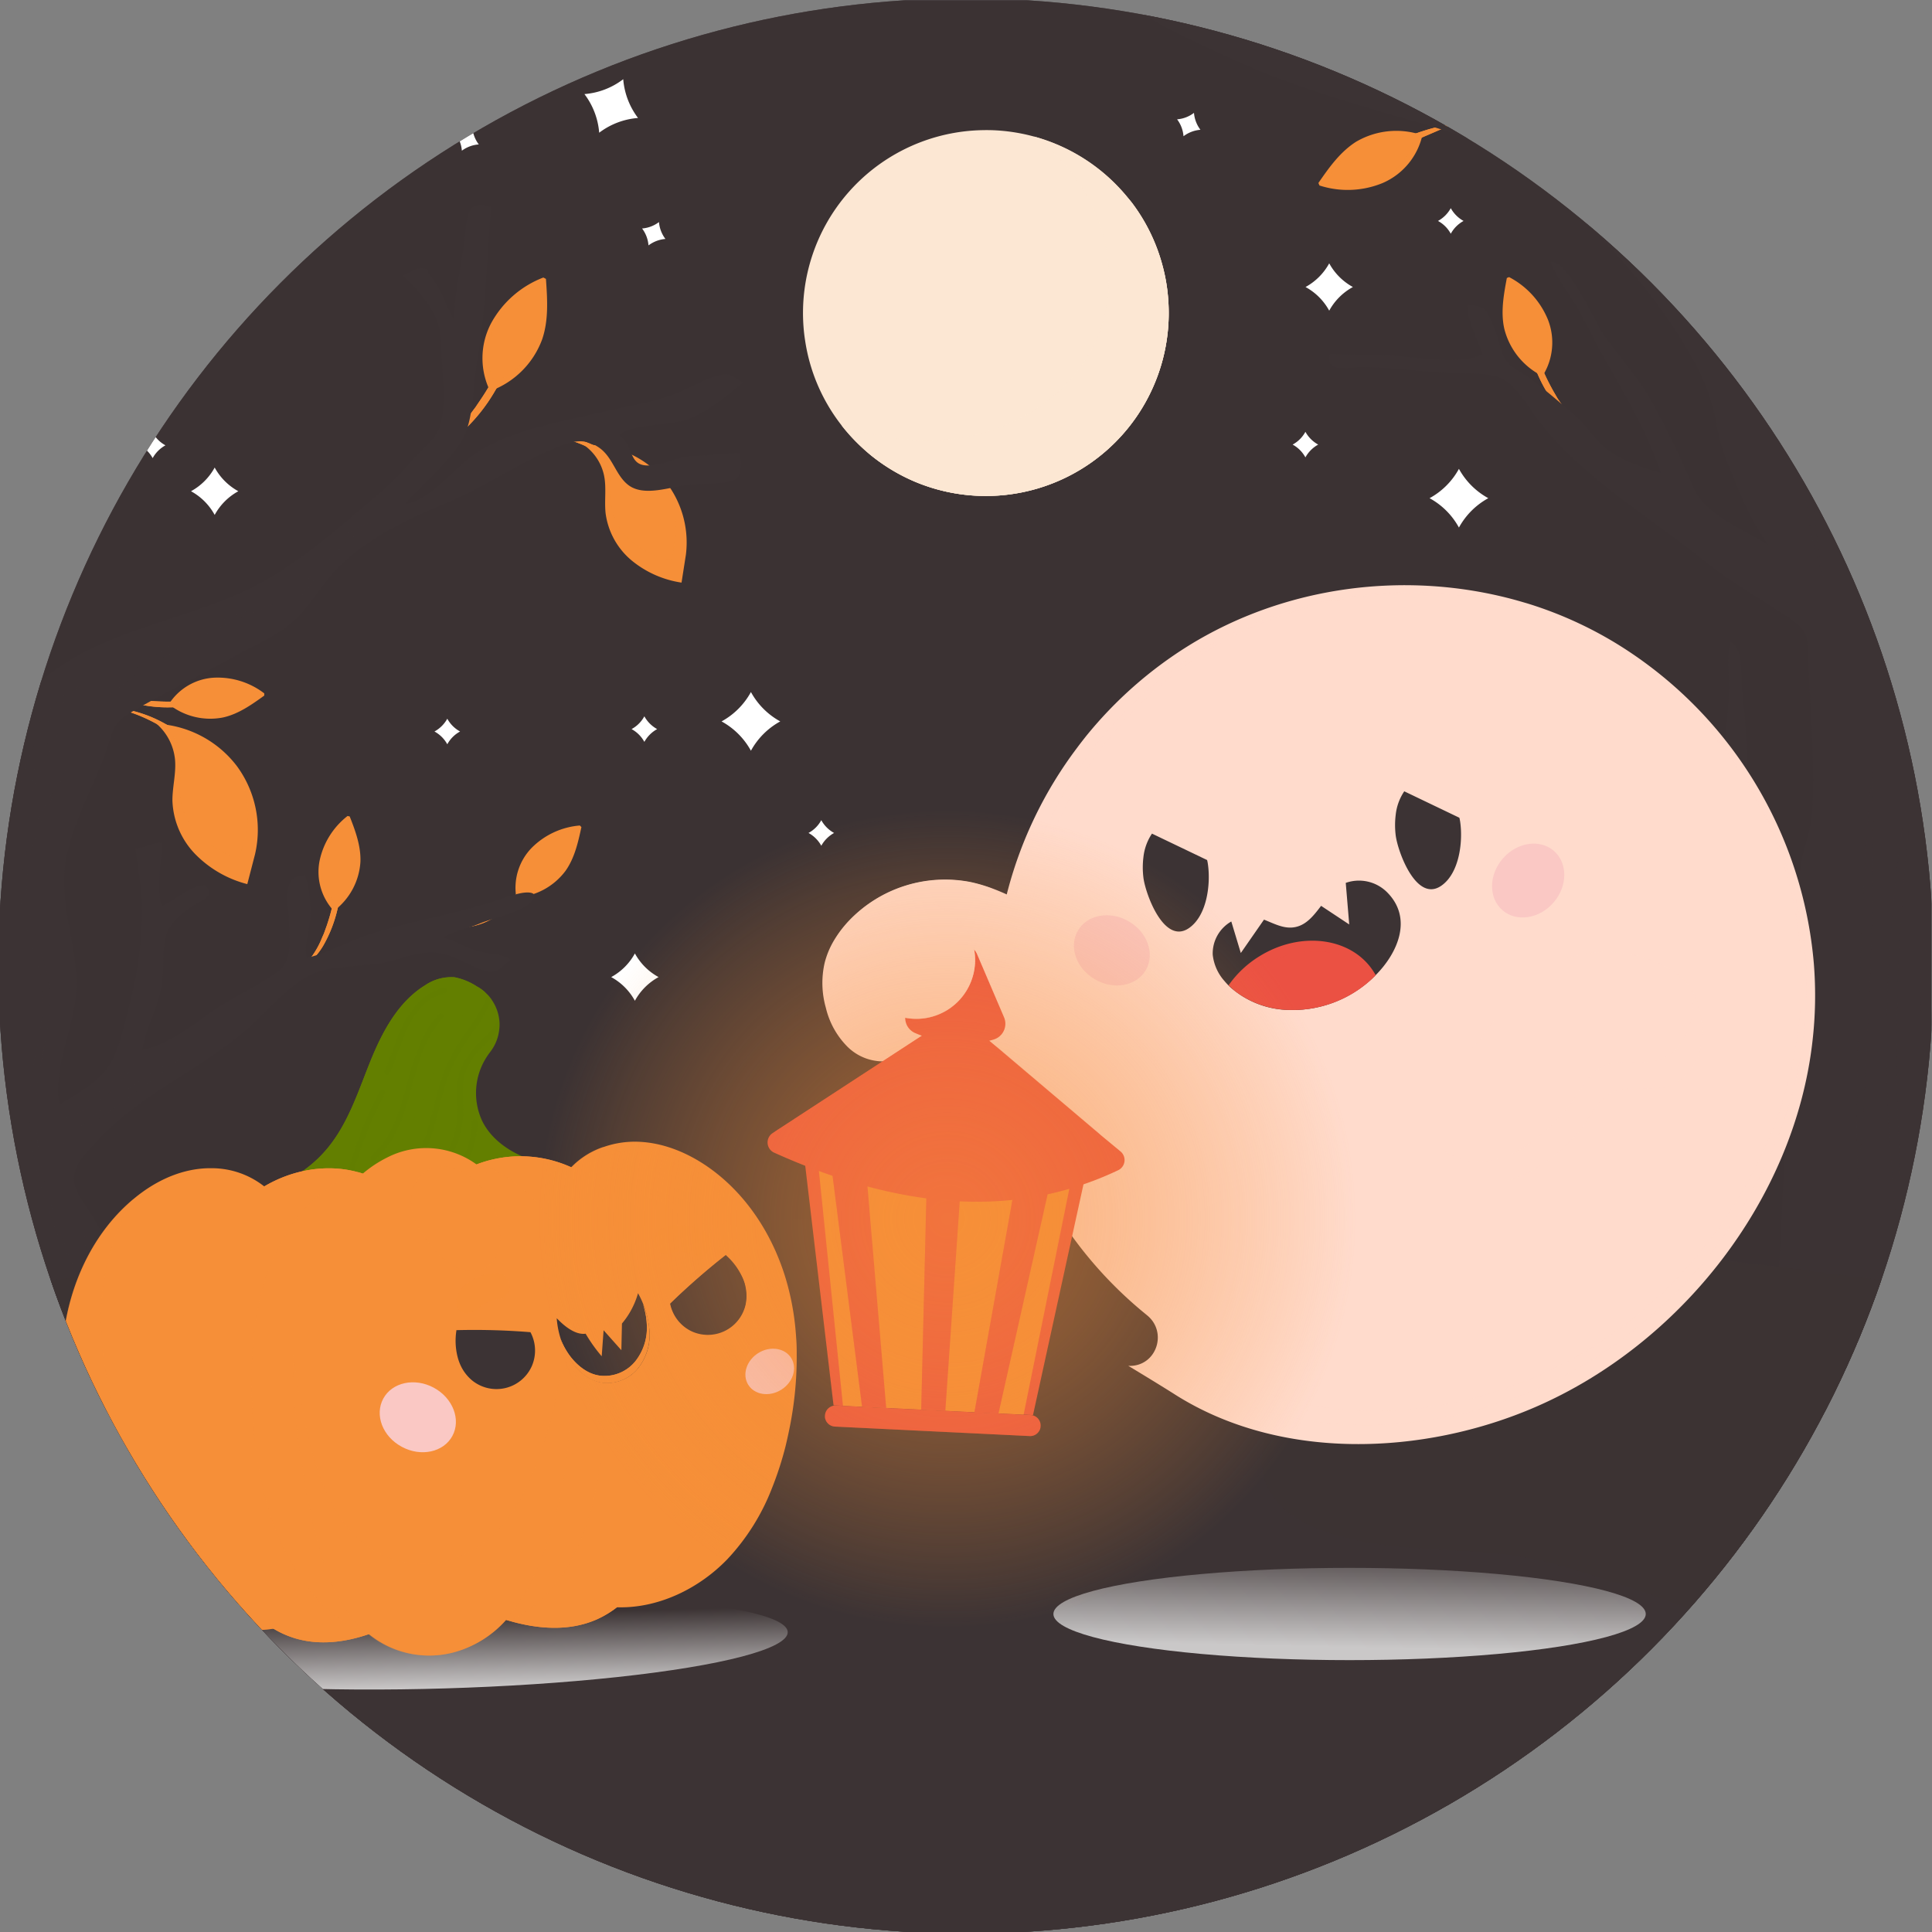 <svg xmlns="http://www.w3.org/2000/svg" xmlns:xlink="http://www.w3.org/1999/xlink" viewBox="0 0 500 500"><rect x="0" y="0" width="500" height="500" fill="#808080" stroke="none"/><defs><style>.cls-1{fill:none;}.cls-2{isolation:isolate;}.cls-3{clip-path:url(#clip-path);}.cls-17,.cls-4,.cls-5{fill:#3c3334;}.cls-10,.cls-11,.cls-14,.cls-16,.cls-17,.cls-18,.cls-19,.cls-21,.cls-23,.cls-24,.cls-25,.cls-27,.cls-31,.cls-35,.cls-5,.cls-8,.cls-9{mix-blend-mode:multiply;}.cls-5{opacity:0.76;}.cls-6{fill:#fff;}.cls-27,.cls-34,.cls-7,.cls-8,.cls-9{fill:#f68f38;}.cls-8{opacity:0.42;}.cls-10{opacity:0.17;}.cls-12,.cls-15,.cls-26,.cls-29,.cls-30,.cls-33,.cls-34,.cls-36,.cls-37,.cls-38,.cls-39{mix-blend-mode:screen;}.cls-12{opacity:0.36;}.cls-13,.cls-14,.cls-15{fill:#fce7d3;}.cls-16{opacity:0.95;}.cls-17,.cls-23{opacity:0.32;}.cls-18,.cls-19{opacity:0.73;}.cls-18{fill:url(#linear-gradient);}.cls-19{fill:url(#linear-gradient-2);}.cls-20,.cls-21{fill:#637f00;}.cls-21{opacity:0.25;}.cls-22{fill:#fac8c4;}.cls-24,.cls-27{opacity:0.48;}.cls-25{opacity:0.38;}.cls-26{opacity:0.4;}.cls-28,.cls-30,.cls-31{fill:#ffdbcc;}.cls-29,.cls-30{opacity:0.35;}.cls-32,.cls-33,.cls-35{fill:#eb5143;}.cls-33{opacity:0.51;}.cls-35{opacity:0.3;}.cls-36{opacity:0.56;}.cls-37{opacity:0.18;}.cls-38{opacity:0.53;}.cls-39{opacity:0.55;fill:url(#radial-gradient);}</style><clipPath id="clip-path"><circle class="cls-1" cx="250" cy="250" r="250.43"/></clipPath><linearGradient id="linear-gradient" x1="348.82" y1="439.46" x2="349.7" y2="397.12" gradientUnits="userSpaceOnUse"><stop offset="0.31" stop-color="#fff"/><stop offset="1" stop-color="#3c3334"/></linearGradient><linearGradient id="linear-gradient-2" x1="115.33" y1="448.3" x2="114.67" y2="417.77" gradientTransform="translate(12.73 -3.24) rotate(1.71)" gradientUnits="userSpaceOnUse"><stop offset="0.37" stop-color="#fff"/><stop offset="1" stop-color="#3c3334"/></linearGradient><radialGradient id="radial-gradient" cx="245.16" cy="315.41" r="105.85" gradientUnits="userSpaceOnUse"><stop offset="0.01" stop-color="#f68f38"/><stop offset="0.09" stop-color="#f68f38" stop-opacity="0.97"/><stop offset="0.23" stop-color="#f68f38" stop-opacity="0.87"/><stop offset="0.41" stop-color="#f68f38" stop-opacity="0.72"/><stop offset="0.61" stop-color="#f68f38" stop-opacity="0.5"/><stop offset="0.83" stop-color="#f68f38" stop-opacity="0.23"/><stop offset="1" stop-color="#f68f38" stop-opacity="0"/></radialGradient></defs><g class="cls-2"><g id="OBJECTS"><g class="cls-3"><rect class="cls-4" y="0.07" width="499.77" height="499.93"/><rect class="cls-5" y="0.07" width="499.77" height="499.93"/><path class="cls-6" d="M212.55,212.26h0a8.37,8.37,0,0,0,3.31,3.31h0a8.49,8.49,0,0,0-3.31,3.31h0a8.37,8.37,0,0,0-3.31-3.31h0a8.24,8.24,0,0,0,3.31-3.31Z"/><path class="cls-6" d="M344,68.15h0a15.39,15.39,0,0,0,6.13,6.13h0A15.36,15.36,0,0,0,344,80.4h0a15.36,15.36,0,0,0-6.13-6.12h0A15.39,15.39,0,0,0,344,68.15Z"/><path class="cls-6" d="M164.31,246.75h0a15.36,15.36,0,0,0,6.13,6.12h0a15.39,15.39,0,0,0-6.13,6.13h0a15.39,15.39,0,0,0-6.13-6.13h0a15.36,15.36,0,0,0,6.13-6.12Z"/><path class="cls-6" d="M166.76,185.38h0a8.37,8.37,0,0,0,3.31,3.31h0a8.43,8.43,0,0,0-3.31,3.31h0a8.3,8.3,0,0,0-3.31-3.31h0a8.24,8.24,0,0,0,3.31-3.31Z"/><path class="cls-6" d="M115.76,186h0a8.3,8.3,0,0,0,3.31,3.31h0a8.24,8.24,0,0,0-3.31,3.31h0a8.33,8.33,0,0,0-3.32-3.31h0a8.39,8.39,0,0,0,3.32-3.31Z"/><path class="cls-6" d="M337.84,111.75h0a8.37,8.37,0,0,0,3.31,3.31h0a8.37,8.37,0,0,0-3.31,3.31h0a8.24,8.24,0,0,0-3.31-3.31h0a8.24,8.24,0,0,0,3.31-3.31Z"/><path class="cls-6" d="M375.46,53.87h0a8.43,8.43,0,0,0,3.31,3.31h0a8.3,8.3,0,0,0-3.31,3.31h0a8.24,8.24,0,0,0-3.31-3.31h0a8.37,8.37,0,0,0,3.31-3.31Z"/><path class="cls-6" d="M55.56,121h0a15.43,15.43,0,0,0,6.12,6.13h0a15.36,15.36,0,0,0-6.12,6.13h0a15.39,15.39,0,0,0-6.13-6.13h0A15.45,15.45,0,0,0,55.56,121Z"/><path class="cls-6" d="M65.14,65.58h0a15.51,15.51,0,0,0,6.13,6.13h0a15.49,15.49,0,0,0-6.13,6.12h0A15.4,15.4,0,0,0,59,71.71h0a15.43,15.43,0,0,0,6.12-6.13Z"/><path class="cls-6" d="M39.51,111.94h0a8.24,8.24,0,0,0,3.31,3.31h0a8.37,8.37,0,0,0-3.31,3.31h0a8.49,8.49,0,0,0-3.31-3.31h0a8.37,8.37,0,0,0,3.31-3.31Z"/><path class="cls-6" d="M194.34,179.1h0a19.14,19.14,0,0,0,7.59,7.6h0a19.11,19.11,0,0,0-7.59,7.59h0a19.14,19.14,0,0,0-7.6-7.59h0a19.16,19.16,0,0,0,7.6-7.6Z"/><path class="cls-6" d="M377.57,121.34h0a19.14,19.14,0,0,0,7.6,7.59h0a19.16,19.16,0,0,0-7.6,7.6h0a19.1,19.1,0,0,0-7.6-7.6h0a19.07,19.07,0,0,0,7.6-7.59Z"/><path class="cls-6" d="M170.54,57.47h0a8.4,8.4,0,0,0,1.67,4.37h0a8.4,8.4,0,0,0-4.38,1.67h0a8.3,8.3,0,0,0-1.66-4.38h0a8.3,8.3,0,0,0,4.37-1.66Z"/><path class="cls-6" d="M309,29.21h0a8.4,8.4,0,0,0,1.67,4.38h0a8.32,8.32,0,0,0-4.38,1.67h0a8.3,8.3,0,0,0-1.66-4.38h0A8.25,8.25,0,0,0,309,29.21Z"/><path class="cls-6" d="M122.25,33h0a8.3,8.3,0,0,0,1.66,4.38h0A8.3,8.3,0,0,0,119.53,39h0a8.27,8.27,0,0,0-1.66-4.37h0A8.4,8.4,0,0,0,122.25,33Z"/><path class="cls-6" d="M31.74,33h0a8.4,8.4,0,0,0,1.67,4.38h0A8.3,8.3,0,0,0,29,39h0a8.27,8.27,0,0,0-1.66-4.37h0A8.4,8.4,0,0,0,31.74,33Z"/><path class="cls-6" d="M161.29,20.48h0a19.16,19.16,0,0,0,3.83,10.05h0a19.06,19.06,0,0,0-10.05,3.82h0a19.06,19.06,0,0,0-3.82-10h0a19,19,0,0,0,10-3.82Z"/><path class="cls-6" d="M422.61,7.58h0a19.23,19.23,0,0,0,3.82,10h0a19.06,19.06,0,0,0-10,3.82h0a19.14,19.14,0,0,0-3.82-10h0a19,19,0,0,0,10-3.82Z"/><path class="cls-7" d="M171,123.16a25.52,25.52,0,0,1,6.51,20.4l-1.13,7.22a26.42,26.42,0,0,1-12.9-5.72,19.16,19.16,0,0,1-6.75-12.22c-.35-3.23.25-6.54-.39-9.72a12.88,12.88,0,0,0-5.21-7.94A25.51,25.51,0,0,1,171,123.16Z"/><path class="cls-8" d="M169.59,122.65A20.51,20.51,0,0,1,174.82,139l-.91,5.81a21.38,21.38,0,0,1-10.36-4.6,15.41,15.41,0,0,1-5.42-9.82c-.28-2.59.2-5.25-.31-7.8a10.37,10.37,0,0,0-4.19-6.38A20.5,20.5,0,0,1,169.59,122.65Z"/><path class="cls-7" d="M172.44,145.44a30.54,30.54,0,0,0-2.06-12.51,31.87,31.87,0,0,0-17.42-18,30.5,30.5,0,0,0-12.43-2.48,37.24,37.24,0,0,1,12,3.45,34.62,34.62,0,0,1,16.88,17.46A37.32,37.32,0,0,1,172.44,145.44Z"/><path class="cls-9" d="M172.44,145.44a30.54,30.54,0,0,0-2.06-12.51,31.87,31.87,0,0,0-17.42-18,30.5,30.5,0,0,0-12.43-2.48,37.24,37.24,0,0,1,12,3.45,34.62,34.62,0,0,1,16.88,17.46A37.32,37.32,0,0,1,172.44,145.44Z"/><path class="cls-7" d="M61.25,198.19A27.86,27.86,0,0,1,66,221.09l-2,7.72a28.91,28.91,0,0,1-13.38-7.67,20.92,20.92,0,0,1-6-14c0-3.55,1-7.07.67-10.61a14.11,14.11,0,0,0-4.77-9.21A27.85,27.85,0,0,1,61.25,198.19Z"/><path class="cls-8" d="M59.78,197.47a22.37,22.37,0,0,1,3.85,18.39L62,222.07a23.15,23.15,0,0,1-10.75-6.16,16.81,16.81,0,0,1-4.78-11.28c0-2.85.8-5.68.53-8.52a11.29,11.29,0,0,0-3.83-7.4A22.43,22.43,0,0,1,59.78,197.47Z"/><path class="cls-7" d="M60.32,222.56a33.48,33.48,0,0,0-.83-13.82,35.45,35.45,0,0,0-6.24-12.51,35.34,35.34,0,0,0-10.67-9,33.54,33.54,0,0,0-13.23-4.1A40.86,40.86,0,0,1,42,188.2a37.81,37.81,0,0,1,16.38,20.87A40.56,40.56,0,0,1,60.32,222.56Z"/><path class="cls-9" d="M60.32,222.56a33.48,33.48,0,0,0-.83-13.82,35.45,35.45,0,0,0-6.24-12.51,35.34,35.34,0,0,0-10.67-9,33.54,33.54,0,0,0-13.23-4.1A40.86,40.86,0,0,1,42,188.2a37.81,37.81,0,0,1,16.38,20.87A40.56,40.56,0,0,1,60.32,222.56Z"/><path class="cls-7" d="M68.39,179.44l0,.58c-3.28,2.36-6.68,4.77-10.62,5.65a17.17,17.17,0,0,1-14.08-3.42,14.83,14.83,0,0,1,11.58-6.86A19.85,19.85,0,0,1,68.39,179.44Z"/><path class="cls-8" d="M66.33,179.68l0,.48c-2.72,2-5.55,4-8.83,4.7A14.33,14.33,0,0,1,45.81,182a12.36,12.36,0,0,1,9.63-5.71A16.53,16.53,0,0,1,66.33,179.68Z"/><path class="cls-7" d="M60.58,180.16c-2.84.37-5.65.73-8.47,1s-5.63.44-8.44.43c-1.4,0-2.8-.06-4.19-.15l-2.09-.19c-.69-.12-1.38-.22-2.07-.32a22.44,22.44,0,0,1-7.87-2.87,17,17,0,0,0,7.62,4,34.23,34.23,0,0,0,8.6,1,52.44,52.44,0,0,0,8.59-.76A49.57,49.57,0,0,0,60.58,180.16Z"/><path class="cls-9" d="M60.58,180.16c-2.84.37-5.65.73-8.47,1s-5.63.44-8.44.43c-1.4,0-2.8-.06-4.19-.15l-2.09-.19c-.69-.12-1.38-.22-2.07-.32a22.44,22.44,0,0,1-7.87-2.87,17,17,0,0,0,7.62,4,34.23,34.23,0,0,0,8.6,1,52.44,52.44,0,0,0,8.59-.76A49.57,49.57,0,0,0,60.58,180.16Z"/><path class="cls-7" d="M89.94,211.18l.56.11C92,215.06,93.42,219,93.28,223a17.17,17.17,0,0,1-6.88,12.75,14.82,14.82,0,0,1-3.7-12.94A19.83,19.83,0,0,1,89.94,211.18Z"/><path class="cls-8" d="M89.64,213.23l.47.09c1.21,3.14,2.43,6.38,2.31,9.74a14.29,14.29,0,0,1-5.72,10.61,12.36,12.36,0,0,1-3.08-10.77A16.56,16.56,0,0,1,89.64,213.23Z"/><path class="cls-7" d="M88.65,218.92c-.36,2.84-.72,5.65-1.18,8.44s-1,5.55-1.73,8.26c-.34,1.37-.76,2.7-1.2,4l-.72,2c-.29.63-.56,1.27-.83,1.92a22.72,22.72,0,0,1-4.77,6.89,17.08,17.08,0,0,0,5.8-6.36A34.23,34.23,0,0,0,87.17,236a51.35,51.35,0,0,0,1.44-8.5A48.22,48.22,0,0,0,88.65,218.92Z"/><path class="cls-9" d="M88.65,218.92c-.36,2.84-.72,5.65-1.18,8.44s-1,5.55-1.73,8.26c-.34,1.37-.76,2.7-1.2,4l-.72,2c-.29.63-.56,1.27-.83,1.92a22.72,22.72,0,0,1-4.77,6.89,17.08,17.08,0,0,0,5.8-6.36A34.23,34.23,0,0,0,87.17,236a51.35,51.35,0,0,0,1.44-8.5A48.22,48.22,0,0,0,88.65,218.92Z"/><path class="cls-7" d="M140.62,71.82l.67.36c.37,5.27.73,10.7-1,15.7a22.49,22.49,0,0,1-13.46,13.33,19.4,19.4,0,0,1,.29-17.6A26,26,0,0,1,140.62,71.82Z"/><path class="cls-8" d="M139.47,74.28l.55.29c.32,4.38.62,8.91-.81,13.06A18.73,18.73,0,0,1,128,98.72a16.15,16.15,0,0,1,.24-14.64A21.63,21.63,0,0,1,139.47,74.28Z"/><path class="cls-7" d="M136.07,81c-1.53,3.42-3,6.79-4.69,10.11s-3.37,6.56-5.31,9.68c-.94,1.58-2,3.09-3,4.58l-1.65,2.19c-.6.68-1.19,1.38-1.77,2.08a29.5,29.5,0,0,1-8.58,6.8,22.25,22.25,0,0,0,9.66-5.74,44.48,44.48,0,0,0,7-8.89,67.79,67.79,0,0,0,5-10.09A63,63,0,0,0,136.07,81Z"/><path class="cls-9" d="M136.07,81c-1.53,3.42-3,6.79-4.69,10.11s-3.37,6.56-5.31,9.68c-.94,1.58-2,3.09-3,4.58l-1.65,2.19c-.6.68-1.19,1.38-1.77,2.08a29.5,29.5,0,0,1-8.58,6.8,22.25,22.25,0,0,0,9.66-5.74,44.48,44.48,0,0,0,7-8.89,67.79,67.79,0,0,0,5-10.09A63,63,0,0,0,136.07,81Z"/><path class="cls-7" d="M150.06,213.64l.41.41c-.86,3.95-1.76,8-4.1,11.31a17.19,17.19,0,0,1-12.75,6.89,14.83,14.83,0,0,1,4-12.85A19.86,19.86,0,0,1,150.06,213.64Z"/><path class="cls-8" d="M148.69,215.2l.34.33c-.71,3.29-1.47,6.67-3.41,9.41a14.3,14.3,0,0,1-10.6,5.73A12.32,12.32,0,0,1,138.35,220,16.5,16.5,0,0,1,148.69,215.2Z"/><path class="cls-7" d="M144.74,219.41c-1.86,2.18-3.7,4.33-5.62,6.41s-3.89,4.09-6,6c-1,.95-2.11,1.84-3.21,2.71l-1.68,1.25c-.59.37-1.17.76-1.75,1.15a22.7,22.7,0,0,1-7.77,3.14,17,17,0,0,0,8.34-2.13,34.13,34.13,0,0,0,7.06-5,52.33,52.33,0,0,0,5.87-6.32A49.23,49.23,0,0,0,144.74,219.41Z"/><path class="cls-9" d="M144.74,219.41c-1.86,2.18-3.7,4.33-5.62,6.41s-3.89,4.09-6,6c-1,.95-2.11,1.84-3.21,2.71l-1.68,1.25c-.59.37-1.17.76-1.75,1.15a22.7,22.7,0,0,1-7.77,3.14,17,17,0,0,0,8.34-2.13,34.13,34.13,0,0,0,7.06-5,52.33,52.33,0,0,0,5.87-6.32A49.23,49.23,0,0,0,144.74,219.41Z"/><path class="cls-4" d="M179.66,118c-4.07.06-7,2-10.87,2.4-6.51.74-4.29-4.67-8.66-7.89,4.91-3.08,12.61-2.08,18.09-4.08,4.67-1.71,10.18-6.2,14-9.3-3.38-2.63-4-2.64-7.15-1.71-3.43,1-7,3.25-10.41,4.53-6.39,2.39-12.63,3.21-19.19,4.77-10.64,2.54-22.69,4.41-32.07,10.41-5.57,3.56-11.79,12.37-18.6,13.29,4.72-5.4,11.1-10.35,14.79-16.52,3.11-5.21,2.89-15.18,4-21.23,2.22-12.71,2.37-26.22,3.53-39-7.14-3-6.33,4.84-7,9.48-1,6.62-2.47,13.1-2.61,19.8-2-3.67-3.31-8.39-6.17-11.55-1.16-1.29.29-1.61-2.06-2-1.21-.2-3.84,1.39-5,1.88,5,4.86,9.94,10.47,9.91,17.44,0,6.36,1.48,15.15-.18,21.22-1,3.69-5.19,6.59-7.6,9.47-4.23,5.06-8.67,8.66-13.67,12.91-9.09,7.71-18.94,15.86-29.86,20.85-16.07,7.36-35.31,10.15-49.54,20.86C6.39,179.25,0,189.81,0,189.81v176l52.05-1.44a303.64,303.64,0,0,1-20.17-34.46c-3.25-6.64-6.39-13.1-10.58-19.2-4.74-6.91-.91-10.33,4.46-16.08,11.12-11.91,26.76-18,38.93-29,4.62-4.18,9.37-9.91,14.88-12.93,6.1-3.35,14.59-2.18,21.3-3.91s10.17-3.66,16.62-1c2.57,1.07,5.28,2.61,7.86,3.43,3.38,1.07,4-.77,6.85-2.85-2.67-1.66-6.63-1.52-9.65-2.57-2.72-.95-5.3-2.57-8-3.18,3-1.59,6.52-2.32,9.65-3.63,3.39-1.42,9.87-2.68,12.59-5,3.25-2.8.79-3.48-2.47-2.74s-6.21,2-9.37,2.93c-9.35,2.66-18.91,4.46-28.2,7.25-5.78,1.73-11.64,5.18-17.31,6.46-.94-2.43.73-7.24.83-10.06a31.22,31.22,0,0,0-1.32-11.37c-2.68.73-3.26.29-4.16,2.61s0,6.82,0,9.33c0,5.34,1.32,10.17-3.44,13.43-5.83,4-12.26,6.8-18,11-4.66,3.46-10.91,7.8-16.54,8.92.92-5.79,4.17-11,5.06-17,.54-3.72.24-7.5.78-11.16.62-4.21,3.74-6.8,7.4-9.26,2.17-1.46,5.64-2.18,3.13-5.23-3.52-.22-8,4-11.34,5.4-1.46-4.77.08-11.26,0-16.37-2.18-.09-4.41,1.32-6.74,1.39.38,4.94,1.66,9.73,1.65,14.92a96.24,96.24,0,0,1-3.33,25.88c-1.37,5.14-2.62,12.1-5.9,16.46-2.83,3.77-8.41,6.79-12.17,9.08-1.77-9.35,4-20.24,4.39-29.74C20.22,245,15.16,234.12,17,223c1.76-10.76,8.16-20.83,11.34-31.32,1.52-5,2.61-5.66,7.54-8.48,7.94-4.53,16.17-8.54,24.14-13,4.91-2.77,10.79-5.18,15.19-8.79,3.76-3.08,6.56-7.65,9.58-11.42,7.43-9.3,19.53-15.2,30.3-19.62,10.3-4.22,19.51-10.85,29.77-14.9,3.67-1.44,6.69-2.08,10.23.41s4.25,7.13,7.5,9.63c4.1,3.14,10.81.5,15.7-.09,2.46-.29,10.35,0,12.3-1.51,1.64-1.27,1.1-4.71.84-6.66C187.48,117.29,183.62,117.9,179.66,118Z"/><g class="cls-10"><g class="cls-11"><path class="cls-4" d="M71,156.34a170.4,170.4,0,0,0-26.31,12.39c-4.19,2.43-8.24,5.09-12.19,7.9s-7.77,5.82-11.52,9a87.72,87.72,0,0,1,10.69-10.06,101.64,101.64,0,0,1,12.12-8.33A95.55,95.55,0,0,1,71,156.34Z"/></g><g class="cls-11"><path class="cls-4" d="M18.46,197.11a146.67,146.67,0,0,0-7.89,15.76,44.55,44.55,0,0,0-3.72,16.92,32.92,32.92,0,0,0,1.21,8.54c.75,2.8,1.74,5.56,2.65,8.39a44.77,44.77,0,0,1,2,8.75,38.76,38.76,0,0,1-.19,9c-.79,5.93-2.41,11.61-3,17.38a63.81,63.81,0,0,0,.69,17.39,106.1,106.1,0,0,0,4.45,17c1.83,5.59,4,11,6.16,16.55-2.48-5.35-4.86-10.74-7-16.26a105.25,105.25,0,0,1-5-17,60.68,60.68,0,0,1-1-17.8c.61-5.95,2.18-11.68,2.9-17.44a37.09,37.09,0,0,0,.26-8.61,42.67,42.67,0,0,0-1.91-8.44c-.86-2.79-1.85-5.59-2.59-8.48a31.64,31.64,0,0,1-1.09-8.93,45.17,45.17,0,0,1,4.29-17.26A128.06,128.06,0,0,1,18.46,197.11Z"/></g><g class="cls-11"><path class="cls-4" d="M16,296.14c2.43-2.42,5-4.68,7.61-6.86S29,285,31.68,283s5.56-4,8.43-5.81,5.79-3.62,8.83-5.2c-2.63,2.2-5.32,4.27-8,6.33s-5.45,4.08-8.18,6.1-5.49,4-8.27,6S18.9,294.29,16,296.14Z"/></g><g class="cls-11"><path class="cls-4" d="M6.29,306c.22,4.59.36,9.17.53,13.74s.37,9.14.63,13.71.52,9.13.82,13.7.65,9.13.91,13.72c-1-4.49-1.72-9-2.29-13.59s-.95-9.15-1.21-13.74-.33-9.19-.23-13.78S5.77,310.6,6.29,306Z"/></g><g class="cls-11"><path class="cls-4" d="M10,323.3c1.32,2.79,2.47,5.64,3.56,8.51s2.1,5.77,3.08,8.67,1.89,5.84,2.72,8.79,1.63,5.93,2.24,9c-1.31-2.79-2.46-5.64-3.55-8.51S16,344,15,341s-1.88-5.84-2.71-8.79S10.64,326.33,10,323.3Z"/></g><g class="cls-11"><path class="cls-4" d="M21.81,317.69c.92,3.5,1.66,7,2.51,10.49a92.58,92.58,0,0,0,3.05,10.22A49.15,49.15,0,0,0,32,347.89,37,37,0,0,0,39,356a26.13,26.13,0,0,1-8.07-7.29A38.62,38.62,0,0,1,25.71,339,59,59,0,0,1,23,328.46,95,95,0,0,1,21.81,317.69Z"/></g><g class="cls-11"><path class="cls-4" d="M21.41,177a50.66,50.66,0,0,0-6.6,6.58,46.78,46.78,0,0,0-8.63,16.14,51.18,51.18,0,0,0-1.81,9.14,28.54,28.54,0,0,1,.47-9.48,35,35,0,0,1,3.29-9,34.64,34.64,0,0,1,5.66-7.72A28.58,28.58,0,0,1,21.41,177Z"/></g><g class="cls-11"><path class="cls-4" d="M15.22,189.27c-.56,1.34-1.18,2.6-1.78,3.86l-1.77,3.76L10,200.68c-.56,1.28-1.12,2.57-1.78,3.87a16,16,0,0,1,.47-4.31,21.82,21.82,0,0,1,3.62-7.82A16.07,16.07,0,0,1,15.22,189.27Z"/></g><g class="cls-11"><path class="cls-4" d="M96.42,135c-1.88,1.36-3.68,2.72-5.4,4.18a57,57,0,0,0-9.1,9.86c-1.32,1.82-2.54,3.73-3.75,5.71a24.55,24.55,0,0,1,2.59-6.46,31.19,31.19,0,0,1,4.12-5.65,30.71,30.71,0,0,1,5.31-4.55A24.15,24.15,0,0,1,96.42,135Z"/></g><g class="cls-11"><path class="cls-4" d="M17.14,289.09c1.49-1.18,3-2.27,4.48-3.38s3-2.21,4.41-3.35,2.88-2.29,4.33-3.45,2.86-2.36,4.38-3.51a26.56,26.56,0,0,1-3.44,4.52,34.55,34.55,0,0,1-4.19,3.83,35.67,35.67,0,0,1-4.75,3.12A25.85,25.85,0,0,1,17.14,289.09Z"/></g></g><path class="cls-7" d="M341.47,48l-.27-.64c2.75-4,5.6-8,9.68-10.63A20.61,20.61,0,0,1,368.11,35a17.76,17.76,0,0,1-10.29,12.37A23.75,23.75,0,0,1,341.47,48Z"/><path class="cls-8" d="M343.69,46.91l-.22-.52c2.28-3.3,4.66-6.69,8-8.84a17.09,17.09,0,0,1,14.32-1.49,14.72,14.72,0,0,1-8.55,10.28A19.69,19.69,0,0,1,343.69,46.91Z"/><path class="cls-7" d="M350,44.06a41.33,41.33,0,0,1,5.73-4.29,55,55,0,0,1,13-6,39.69,39.69,0,0,1,7-1.56c-2.18,1-4.35,1.92-6.51,2.85S364.86,37,362.74,38s-4.25,2-6.37,3S352.15,43.06,350,44.06Z"/><path class="cls-9" d="M350,44.06a41.33,41.33,0,0,1,5.73-4.29,55,55,0,0,1,13-6,39.69,39.69,0,0,1,7-1.56c-2.18,1-4.35,1.92-6.51,2.85S364.86,37,362.74,38s-4.25,2-6.37,3S352.15,43.06,350,44.06Z"/><path class="cls-7" d="M389.67,215.12a21.09,21.09,0,0,0-3.62,17.32l1.55,5.85a21.88,21.88,0,0,0,10.12-5.81,15.82,15.82,0,0,0,4.5-10.63c0-2.68-.76-5.35-.5-8a10.64,10.64,0,0,1,3.6-7A21.08,21.08,0,0,0,389.67,215.12Z"/><path class="cls-8" d="M390.78,214.58a16.89,16.89,0,0,0-2.9,13.91l1.24,4.7a17.65,17.65,0,0,0,8.13-4.67,12.67,12.67,0,0,0,3.61-8.53c0-2.16-.61-4.3-.4-6.45a8.55,8.55,0,0,1,2.89-5.6A16.92,16.92,0,0,0,390.78,214.58Z"/><path class="cls-7" d="M390.38,233.56A25.35,25.35,0,0,1,391,223.1a26.22,26.22,0,0,1,12.78-16.31,25.15,25.15,0,0,1,10-3.1,30.79,30.79,0,0,0-9.57,3.86,28.71,28.71,0,0,0-12.39,15.8A31.05,31.05,0,0,0,390.38,233.56Z"/><path class="cls-9" d="M390.38,233.56A25.35,25.35,0,0,1,391,223.1a26.22,26.22,0,0,1,12.78-16.31,25.15,25.15,0,0,1,10-3.1,30.79,30.79,0,0,0-9.57,3.86,28.71,28.71,0,0,0-12.39,15.8A31.05,31.05,0,0,0,390.38,233.56Z"/><path class="cls-7" d="M421.18,169.67l-.58.24c-.81,4.32-1.62,8.79-.67,13.09a18.77,18.77,0,0,0,9.9,12.31,16.2,16.2,0,0,0,1.41-14.6A21.7,21.7,0,0,0,421.18,169.67Z"/><path class="cls-8" d="M421.9,171.82l-.48.19c-.67,3.6-1.34,7.31-.56,10.89a15.6,15.6,0,0,0,8.23,10.23A13.43,13.43,0,0,0,430.26,181,17.92,17.92,0,0,0,421.9,171.82Z"/><path class="cls-7" d="M424.08,177.71c.95,3,1.9,5.91,2.94,8.81s2.18,5.76,3.49,8.52c.63,1.39,1.34,2.74,2.08,4.08l1.16,2c.43.63.85,1.26,1.27,1.9a24.77,24.77,0,0,0,6.47,6.44,18.65,18.65,0,0,1-7.47-5.67,37.37,37.37,0,0,1-5-8,56.23,56.23,0,0,1-3.22-8.83A53.22,53.22,0,0,1,424.08,177.71Z"/><path class="cls-9" d="M424.08,177.71c.95,3,1.9,5.91,2.94,8.81s2.18,5.76,3.49,8.52c.63,1.39,1.34,2.74,2.08,4.08l1.16,2c.43.63.85,1.26,1.27,1.9a24.77,24.77,0,0,0,6.47,6.44,18.65,18.65,0,0,1-7.47-5.67,37.37,37.37,0,0,1-5-8,56.23,56.23,0,0,1-3.22-8.83A53.22,53.22,0,0,1,424.08,177.71Z"/><path class="cls-7" d="M390.55,71.71l-.58.23c-.81,4.33-1.62,8.8-.67,13.1a18.73,18.73,0,0,0,9.9,12.3,16.2,16.2,0,0,0,1.41-14.6A21.67,21.67,0,0,0,390.55,71.71Z"/><path class="cls-8" d="M391.27,73.85l-.48.2c-.67,3.59-1.34,7.31-.56,10.88a15.62,15.62,0,0,0,8.23,10.24A13.45,13.45,0,0,0,399.63,83,17.92,17.92,0,0,0,391.27,73.85Z"/><path class="cls-7" d="M393.45,79.75c.95,3,1.9,5.91,2.94,8.81s2.18,5.75,3.49,8.51c.63,1.4,1.34,2.74,2.08,4.08l1.16,2c.43.62.85,1.25,1.27,1.89a24.47,24.47,0,0,0,6.47,6.44,18.47,18.47,0,0,1-7.47-5.67,37.13,37.13,0,0,1-5-8,56.12,56.12,0,0,1-3.22-8.82A53.41,53.41,0,0,1,393.45,79.75Z"/><path class="cls-9" d="M393.45,79.75c.95,3,1.9,5.91,2.94,8.81s2.18,5.75,3.49,8.51c.63,1.4,1.34,2.74,2.08,4.08l1.16,2c.43.62.85,1.25,1.27,1.89a24.47,24.47,0,0,0,6.47,6.44,18.47,18.47,0,0,1-7.47-5.67,37.13,37.13,0,0,1-5-8,56.12,56.12,0,0,1-3.22-8.82A53.41,53.41,0,0,1,393.45,79.75Z"/><path class="cls-4" d="M499.77.07c-1.5-.06-31.61-.13-68.59,0,.48,3.48,1,7.16,1.75,10.58a38.14,38.14,0,0,0,1.44,4.93,32.53,32.53,0,0,0,2.6,5.09,102.29,102.29,0,0,1,7.69,15.52c2,5.32,2.79,10.88,4.2,16.35a45.23,45.23,0,0,0,5.95,13.86c1.49,2.25,3.24,4.3,4.76,6.52a54.38,54.38,0,0,1,4.28,7.39c2.38,5,4,10.6,3.36,16.19a.89.89,0,0,1-1.65.45c-3.29-6-6.29-12.11-9.82-18a81.82,81.82,0,0,0-6-8.72,98.83,98.83,0,0,0-7.17-7.59A99.82,99.82,0,0,1,431.16,48.2c-1.74-2.56-3.46-5.13-5.25-7.66a52.45,52.45,0,0,0-5.62-7.06c-7.6-7.47-19-8.84-28.83-11.57-12.48-3.48-24.32-8.57-36-14.07C350.23,5.39,345,2.49,339.82.07c-25.76,0-45.4.3-49.45,0,8.71,6.4,20.21,11.42,30.1,15.9,11.9,5.39,24.33,9.22,36.83,12.92s26.54,6.79,37.14,15c16.7,12.86,32.95,30.05,43.34,48.49a53.82,53.82,0,0,1,6.43,17.23c1.11,6.56,3.46,11.7,6.05,17.85a73.36,73.36,0,0,0,7.3,13.52c-6.44-4.09-16.38-7.77-19.35-14.88a237.84,237.84,0,0,0-10.45-21.63c-3.45-6.39-8.31-11.66-12.59-17.65-2.05-2.88-10-20.41-13.86-19,1.53,4.34,5.55,9.1,7.83,13.46,2.43,4.64,4.71,9.19,7.34,13.74,4.87,8.47,10.38,18.13,13.31,27.39-4.75-1.44-10.88-3.48-14.65-6.75-2.67-2.31-4.66-5.67-7.45-8.06-3.83-3.27-7.61-6.63-11.67-9.61-1.9-1.4-4.83-2.74-6.23-4.67-1.55-2.14-1.77-5.57-2.89-8-2.08-4.52-1.92-6.32-7.13-6.33-.29,3.19,2.73,9.48,4,12.7-6.76,3.1-17.21.44-24.49.35-5-.07-10.09-.39-15.15-.37-1,5,4.53,3.34,7.81,3.34,7.26,0,14.39,1,21.63,1.49,4.12.29,10.17-.26,14.19,1.11,4.45,1.51,7.59,7.54,10.34,11.16,11.16,14.68,29.08,25.18,43.37,36.66,6.93,5.57,14.73,9.78,22,14.82,4.54,3.15,4.25,4.51,4.48,10.05.55,12.74,1.67,26,1.13,38.7-.2,4.56-1.61,8.45-2.64,12.83-.54,2.32-.43,5.68-2.21,7.42-2.87-2.17-6.16-4.22-8.89-6.57-5.44-4.67-3.5-12.7-3.36-19.18a167.33,167.33,0,0,0-1.14-25c-.43-3.33.62-10.71-3-12.37-1.13,3.93-.22,9-.4,13.06-.27,6.21-1,12.41-1.42,18.61-.38,5.56-.08,11.27-.43,16.74-3.14-5.18-7.89-9.12-11.74-13.65-3.12-3.67-8.61-6-11.27-9.63.05,4.84-10,9.17-14.3,10.5-4.13,1.26-8.7,1.48-13,2-6.42.78-14.7.2-20.61,2.7-.42,7.3,19.27,1.66,23.19,1.22,9-1,18.9-3.61,25.9-9.73,3,1.19,5.63,7.46,8.39,9.81,5.24,4.48,10,9.16,14.9,14a73.22,73.22,0,0,1,14,19.35,23.15,23.15,0,0,1,2.9,9.32c.34,5.24-5.48,115.07-5.48,115.07h41.28S500.29.29,499.77.07Z"/><g class="cls-12"><path class="cls-4" d="M448.71,29.2A100.24,100.24,0,0,1,460.9,44.29a111.55,111.55,0,0,1,9.17,17.19,141.21,141.21,0,0,1,6.38,18.42c1.71,6.28,3,12.64,4.14,19s1.9,12.83,2.58,19.26,1.21,12.87,1.66,19.32l1.34,19.31c.4,6.44,1,12.86,1.58,19.29-2.32-12.71-3.68-25.59-5-38.42-.69-6.42-1.3-12.83-2.09-19.22s-1.6-12.77-2.7-19.1-2.34-12.62-4-18.82a155.53,155.53,0,0,0-5.86-18.28A118.68,118.68,0,0,0,448.71,29.2Z"/><path class="cls-4" d="M493.85,20.48c-.09,9.59-.32,19.16-.51,28.72l-.28,14.35-.23,14.34-.11,7.17-.08,7.17-.15,14.35c-.09,9.57-.15,19.14-.35,28.72-.91-9.54-1.43-19.12-1.73-28.7-.17-4.79-.21-9.58-.28-14.37s0-9.59.05-14.38.21-9.58.38-14.37.4-9.58.71-14.36C491.86,39.55,492.66,30,493.85,20.48Z"/><path class="cls-4" d="M436.18,64.33a43.51,43.51,0,0,0,6.52,9.81c2.56,3,5.37,5.74,8.14,8.59a83.09,83.09,0,0,1,7.93,9.06,43.85,43.85,0,0,1,5.7,10.78,69.81,69.81,0,0,1,3,11.71c.64,4,1.12,7.92,1.48,11.88.74,7.91,1.32,15.76,3,23.54-2.74-7.48-3.93-15.47-5.05-23.29s-2.24-15.66-5-22.92a43.17,43.17,0,0,0-5.25-10.25,102,102,0,0,0-7.4-9.11c-2.63-3-5.28-5.95-7.65-9.19A36.6,36.6,0,0,1,436.18,64.33Z"/><path class="cls-4" d="M497.83,185.81q-3.1,19.75-4.89,39.61l-.79,9.93-.6,10-.43,9.95-.21,9.95-.06,10,.17,10,.33,10,.53,9.95q1.28,19.89,3.84,39.72a342.15,342.15,0,0,1-5.91-39.56l-.78-10-.53-10-.24-10v-10l.28-10,.51-10,.79-10,1.05-9.95A345.13,345.13,0,0,1,497.83,185.81Z"/><path class="cls-4" d="M484.65,197.59c.22,9.09.19,18.18.06,27.26,0,4.54-.18,9.07-.27,13.61L484,252.08l-.56,13.6c-.23,4.54-.42,9.07-.7,13.61-.52,9.06-1.14,18.13-2,27.18-.23-9.09-.2-18.18-.07-27.26,0-4.54.18-9.08.27-13.62l.42-13.61.56-13.61c.23-4.53.42-9.07.7-13.6C483.16,215.71,483.78,206.64,484.65,197.59Z"/><path class="cls-4" d="M497.75,242.64a89.1,89.1,0,0,1,1.43,9.55c.34,3.2.55,6.39.68,9.59s.18,6.4.1,9.61a86.84,86.84,0,0,1-.64,9.64,84.33,84.33,0,0,1-1.43-9.55c-.34-3.19-.55-6.39-.68-9.59s-.18-6.4-.1-9.61A92,92,0,0,1,497.75,242.64Z"/><path class="cls-4" d="M463.4,7.58c1.8,4.39,3.34,8.86,4.8,13.34.75,2.24,1.42,4.5,2.12,6.75l2,6.79,1.84,6.83c.56,2.29,1.17,4.56,1.69,6.87,1.08,4.59,2.07,9.2,2.81,13.89-1.8-4.39-3.35-8.85-4.81-13.34-.75-2.23-1.41-4.49-2.12-6.74l-2-6.79-1.83-6.83c-.57-2.29-1.18-4.57-1.7-6.87C465.13,16.89,464.14,12.27,463.4,7.58Z"/><path class="cls-4" d="M494.52,146.26a53.07,53.07,0,0,1,1,6.37c.23,2.12.39,4.22.49,6.33s.16,4.23.14,6.35a50.27,50.27,0,0,1-.4,6.44,34.1,34.1,0,0,1-1.68-6.26,52.32,52.32,0,0,1-.63-12.83A34.45,34.45,0,0,1,494.52,146.26Z"/></g><path class="cls-13" d="M302.34,77.57a47.34,47.34,0,0,1-65.51,47.11h0a47.7,47.7,0,0,1-19.06-14.63,46.82,46.82,0,0,1-9.42-22h0c-.19-1.2-.32-2.4-.41-3.62A47.33,47.33,0,0,1,251.7,33.8c1.67-.12,3.34-.15,5-.11a47.37,47.37,0,0,1,36.19,18.75h0a46.92,46.92,0,0,1,8,16.54A45.75,45.75,0,0,1,302.34,77.57Z"/><path class="cls-14" d="M302.34,77.57a47.34,47.34,0,0,1-65.51,47.11h0a47.68,47.68,0,0,1-11.9-7.24,47.48,47.48,0,0,1-5.21-5.68,46.55,46.55,0,0,1-9.37-21.87h0c-.18-1.19-.31-2.38-.4-3.59a47.14,47.14,0,0,1,43.57-50.42,48.47,48.47,0,0,1,5-.1,47.14,47.14,0,0,1,34.42,16.66h0a46.92,46.92,0,0,1,8,16.54A45.75,45.75,0,0,1,302.34,77.57Z"/><path class="cls-15" d="M242,53.82a9,9,0,0,1-.8,2.38,13.64,13.64,0,0,1-9.48,6.95c-3.65.71-8.43-.26-10.06-3.85-3.48-7.67,7.74-19.3,15.94-14.8A8.71,8.71,0,0,1,242,53.82Z"/><path class="cls-15" d="M223,66.07a3.56,3.56,0,0,1-.19,1,5.23,5.23,0,0,1-3.25,3.11c-1.35.46-3.21.33-4-.95-1.71-2.74,2-7.72,5.3-6.43A3.35,3.35,0,0,1,223,66.07Z"/><path class="cls-14" d="M287.33,105.36a9.68,9.68,0,0,1-.47,2.58,13.79,13.79,0,0,1-8.4,8.49c-3.5,1.24-8.36.89-10.46-2.61-4.48-7.49,5-21.06,13.7-17.52A9.21,9.21,0,0,1,287.33,105.36Z"/><path class="cls-14" d="M221.33,106.93a5.77,5.77,0,0,0,.49,1.45,8,8,0,0,0,5.57,4.2c2.13.42,4.9-.2,5.82-2.4,1.95-4.7-4.67-11.74-9.39-9A5.37,5.37,0,0,0,221.33,106.93Z"/><path class="cls-14" d="M245.25,36.49a4.34,4.34,0,0,0-1.12.17,6,6,0,0,0-3.79,3.58c-.58,1.52-.47,3.64,1,4.59,3.22,2,9.23-2,7.78-5.8A4,4,0,0,0,245.25,36.49Z"/><path class="cls-14" d="M254.67,62.3a4.37,4.37,0,0,0-1.13.18,6,6,0,0,0-3.79,3.58c-.57,1.51-.47,3.63,1,4.58,3.21,2,9.23-2,7.77-5.79A4,4,0,0,0,254.67,62.3Z"/><path class="cls-14" d="M211.59,75.53a4.44,4.44,0,0,0-.81.81,6,6,0,0,0-1,5.12c.42,1.56,1.75,3.22,3.53,3.1,3.79-.24,6.32-7,2.89-9.25A4,4,0,0,0,211.59,75.53Z"/><path class="cls-14" d="M280.23,51.13a5.85,5.85,0,0,0-.65-1.39,8.48,8.48,0,0,0-6.31-3.55c-2.3-.18-5.18.74-5.94,3-1.63,4.9,6.07,11.17,10.81,7.87A5.29,5.29,0,0,0,280.23,51.13Z"/><path class="cls-14" d="M256.24,119.23a5.36,5.36,0,0,0-.66-1.39,8.41,8.41,0,0,0-6.31-3.55c-2.29-.18-5.17.74-5.93,3-1.63,4.9,6.06,11.17,10.81,7.87A5.31,5.31,0,0,0,256.24,119.23Z"/><g class="cls-16"><path class="cls-13" d="M302.34,77.57a47.34,47.34,0,0,1-65.51,47.11h0a47.54,47.54,0,0,1-19.06-14.63c10.23,3.52,21.11,4.93,31.72,3.11,15.6-2.69,30.27-13.2,35.42-28.16a42,42,0,0,0-1-28.76,47.14,47.14,0,0,0-16.29-20.9A47.42,47.42,0,0,1,300.92,69,45.75,45.75,0,0,1,302.34,77.57Z"/></g><path class="cls-4" d="M500,333.18V500H0V333.18a1771.81,1771.81,0,0,1,188.25-16.95l4.78-.15q29.06-1,58.06-1h7.52A1726.57,1726.57,0,0,1,500,333.18Z"/><path class="cls-4" d="M500,333.18V500H0V333.18a1771.81,1771.81,0,0,1,188.25-16.95l4.78-.15q29.06-1,58.06-1h7.52A1726.57,1726.57,0,0,1,500,333.18Z"/><path class="cls-17" d="M500,333.18V453.11c-1.33-1.13-2.57-2.21-3.67-3.08a204.72,204.72,0,0,0-29.6-19.89c-21-11.29-42.5-19-64-25.2-19.09-5.47-38.47-2-57.41-7.78-5-1.54-19.75-6-18.84-20.9.81-13.1,18.11-19.79,14.05-31.69-3.27-9.59-108.61-21.72-282.45,2.24-19.73,2.72-38.74,14.67-58,23.08V333.18a1771.81,1771.81,0,0,1,188.25-16.95l4.78-.15q29.06-1,58.06-1h7.52A1726.57,1726.57,0,0,1,500,333.18Z"/><ellipse class="cls-18" cx="349.27" cy="417.7" rx="76.65" ry="11.94"/><ellipse class="cls-19" cx="114.82" cy="425.03" rx="89.08" ry="11.94" transform="translate(-12.63 3.61) rotate(-1.71)"/><path class="cls-20" d="M57.53,309.6a24.59,24.59,0,0,0,11.32,10.5,58.62,58.62,0,0,0,15,4.55c21.42,4.18,44.49,4.59,64.18-4.83l2.59-17c-5-.68-10-1.37-14.64-3.22s-9-5-11.2-9.52a17.16,17.16,0,0,1,1-16.26c.33-.54.71-1.07,1.09-1.58a11.36,11.36,0,0,0,2.35-6,10.85,10.85,0,0,0-.05-2.61,11.31,11.31,0,0,0-1.92-4.89,10.91,10.91,0,0,0-1.1-1.36,11.88,11.88,0,0,0-2.54-2l-.16-.08a16.28,16.28,0,0,0-5.84-2.4A12,12,0,0,0,110,255c-7,4.32-11.08,12.06-14.16,19.68s-5.62,15.68-10.77,22.09C78.5,305,68,309.59,57.53,309.6Z"/><g class="cls-11"><path class="cls-20" d="M57.52,309.6a24.56,24.56,0,0,0,11.33,10.5,59.07,59.07,0,0,0,15,4.55,138.78,138.78,0,0,0,31.69,2.74c-4.81-.49-9.6-1.22-14.31-2.14a59.14,59.14,0,0,1-15-4.55c-4.71-2.32-9-5.83-11.33-10.5,10.46,0,21-4.66,27.53-12.82,5.17-6.41,7.69-14.46,10.77-22.08,2.8-7,6.45-14,12.38-18.46a10.69,10.69,0,0,0-1.93-1.42l-.18-.08a16.19,16.19,0,0,0-5.82-2.4A12,12,0,0,0,110,255c-7,4.32-11.08,12.06-14.16,19.68s-5.6,15.68-10.76,22.09C78.5,305,68,309.59,57.52,309.6Z"/></g><path class="cls-21" d="M96.07,310.93A18.06,18.06,0,0,0,107,303.68c5.6-7.54,6.06-17.26,9.28-25.81,1.58-4.18,4.05-7.73,6.59-11.36a38.35,38.35,0,0,0,4.44-7.76,10.91,10.91,0,0,0-1.1-1.36c-1.24,3.59-3.52,6.73-5.7,9.84a46,46,0,0,0-5.93,10.91c-1.44,4.11-2.33,8.38-3.48,12.57-2.16,7.77-6.25,17-15.09,18.7C95,309.59,95.1,311.11,96.07,310.93Z"/><path class="cls-21" d="M113.25,304.05a24.24,24.24,0,0,0,5.48-9.18,27.81,27.81,0,0,0,1.15-9.73c-.12-3.4-.18-6.76,1.59-9.81,2-3.46,5.33-5.95,7.77-9.08a10.85,10.85,0,0,0-.05-2.61,30.62,30.62,0,0,1-4.61,5.56,26,26,0,0,0-4.88,6.24c-1.49,3-1.47,6.23-1.36,9.46A26.33,26.33,0,0,1,117.11,295a23,23,0,0,1-5,8.09C111.45,303.75,112.58,304.76,113.25,304.05Z"/><path class="cls-21" d="M114.26,307.12a23,23,0,0,0,7.85-16.76c0-1,1.54-1.07,1.52-.09a24.67,24.67,0,0,1-8.52,18.11C114.37,309,113.53,307.75,114.26,307.12Z"/><path class="cls-21" d="M99.48,277.12c2.1-4.55,3.24-9.55,5.84-13.87,2.13-3.54,5.28-6.69,9.43-7.62.94-.21,1.45,1.22.49,1.44-9.32,2.09-11,13.43-14.4,20.74C100.43,278.69,99.07,278,99.48,277.12Z"/><path class="cls-21" d="M96.1,299.05c5.29-4.59,7.33-11.6,9.09-18.12s3.59-13.36,8.3-18.49c.66-.72,1.8.28,1.13,1C105.06,273.87,108,290.76,97,300.31,96.21,301,95.37,299.69,96.1,299.05Z"/><path class="cls-21" d="M90.29,302.48a93.36,93.36,0,0,1,8-20.06c.47-.86,1.82-.18,1.36.68a91.43,91.43,0,0,0-7.91,19.69C91.52,303.72,90,303.42,90.29,302.48Z"/><path class="cls-7" d="M147.24,302.63,150.71,356l.69,10.58.12,1.79,1.75,27.05,1.3,19.94c.43.11.89.18,1.33.26a28.24,28.24,0,0,0,3.77.34c10.59.34,21.19-4.76,28.61-12.48a56.7,56.7,0,0,0,11.52-18.38,85.87,85.87,0,0,0,3.52-10.89c.31-1.31.61-2.61.87-3.91a92.5,92.5,0,0,0,2-19.2c0-1.56,0-3.12-.13-4.68-.06-.93-.13-1.84-.22-2.77a67.36,67.36,0,0,0-1.92-10.71c-3.2-12.15-10.18-23.5-20.43-30.75-5.41-3.82-11.78-6.49-18.41-6.71a24.43,24.43,0,0,0-9,1.41,20.63,20.63,0,0,0-8.24,5.23C147.6,302.24,147.42,302.44,147.24,302.63Z"/><path class="cls-22" d="M202.16,359.68c-3.07,1.91-6.89,1.32-8.52-1.31s-.45-6.3,2.62-8.21,6.88-1.31,8.51,1.31S205.23,357.78,202.16,359.68Z"/><g class="cls-23"><path class="cls-7" d="M147.25,302.63l6,92.75,1.3,19.95,1.33.25a41.5,41.5,0,0,0,18.74-11.28,56.63,56.63,0,0,0,11.52-18.38,83.63,83.63,0,0,0,4.39-14.81c2.53-12.31,2.92-25.2-.29-37.35s-10.18-23.5-20.43-30.75A36.7,36.7,0,0,0,156,296.85a20.77,20.77,0,0,0-8.23,5.23A5.53,5.53,0,0,0,147.25,302.63Z"/></g><path class="cls-7" d="M126,417.49c1.61.64,3.26,1.24,5,1.74l.6.18c7.66,2.25,15.88,2.85,23.05-.4a25.11,25.11,0,0,0,5.06-3.09,37.53,37.53,0,0,0,9.65-11.71,60.14,60.14,0,0,0,5.28-13.08c3.25-11.66,3.41-24.31,2.24-36.47-1-10.22-2.9-20.5-7.26-29.81s-11.33-17.66-20.56-22.2c-.41-.2-.83-.38-1.25-.57a31.74,31.74,0,0,0-23.75-1l-.7.27a23.74,23.74,0,0,0-3.83,1.94l5.38,94.07Z"/><path class="cls-7" d="M126,417.49c1.61.64,3.26,1.24,5,1.74l.6.18c7.66,2.25,15.88,2.85,23.05-.4a25.11,25.11,0,0,0,5.06-3.09,37.53,37.53,0,0,0,9.65-11.71,60.14,60.14,0,0,0,5.28-13.08c3.25-11.66,3.41-24.31,2.24-36.47-1-10.22-2.9-20.5-7.26-29.81s-11.33-17.66-20.56-22.2c-.41-.2-.83-.38-1.25-.57a31.74,31.74,0,0,0-23.75-1l-.7.27a23.74,23.74,0,0,0-3.83,1.94l5.38,94.07Z"/><g class="cls-24"><path class="cls-7" d="M126,417.49c1.61.64,3.26,1.24,5,1.74l.6.18c.45-.17.89-.36,1.33-.56a24.39,24.39,0,0,0,5.06-3.09,37.42,37.42,0,0,0,9.65-11.71A59.64,59.64,0,0,0,152.89,391c3.25-11.65,3.42-24.31,2.24-36.46-1-10.22-2.9-20.51-7.25-29.82S136.54,307,127.31,302.5c-.4-.21-.83-.39-1.25-.58-.66-.29-1.34-.55-2-.81l-.7.27a23.74,23.74,0,0,0-3.83,1.94l5.38,94.07Z"/></g><path class="cls-7" d="M20.93,381.77c4,11.77,10.27,23.12,19.94,30.94,8.33,6.73,19.49,10.45,29.94,8.79a28.16,28.16,0,0,0,5-1.22L73.23,378,69,307.55l-.58-.48a22,22,0,0,0-13.75-4.74,25.11,25.11,0,0,0-4.25.32c-6.54,1.05-12.51,4.49-17.4,9-9.27,8.48-14.77,20.61-16.44,33.07S16.88,369.87,20.93,381.77Z"/><g class="cls-23"><path class="cls-7" d="M20.93,381.77c4,11.77,10.27,23.12,19.94,30.94,8.33,6.73,19.49,10.45,29.94,8.79a28.16,28.16,0,0,0,5-1.22L75.17,410a40.58,40.58,0,0,1-24.11-9.17c-9.67-7.82-15.93-19.17-19.94-30.93s-6.05-24.64-4.4-37.1a58,58,0,0,1,7.82-22.5c-.54.43-1.06.88-1.57,1.34-9.27,8.48-14.77,20.62-16.44,33.07S16.88,369.87,20.93,381.77Z"/></g><path class="cls-7" d="M59.77,411.09a37.38,37.38,0,0,0,11,10.41,24.32,24.32,0,0,0,5.4,2.43c6.3,1.95,13,1.14,19.25-1l.18-.07a58.23,58.23,0,0,0,8.76-4l-1.65-24.13-6.17-90a23.87,23.87,0,0,0-2.7-1c-.4-.15-.82-.26-1.22-.37-8.06-2.23-17-.63-24.29,3.72-.4.24-.79.47-1.17.73a38.42,38.42,0,0,0-8.61,7.78,50.85,50.85,0,0,0-9,16.81c-3.14,9.78-3.75,20.22-3.46,30.49C46.59,379.84,49.76,397.39,59.77,411.09Z"/><path class="cls-7" d="M59.77,411.09a37.38,37.38,0,0,0,11,10.41,24.32,24.32,0,0,0,5.4,2.43c6.3,1.95,13,1.14,19.25-1l.18-.07a58.23,58.23,0,0,0,8.76-4l-1.65-24.13-6.17-90a23.87,23.87,0,0,0-2.7-1c-.4-.15-.82-.26-1.22-.37-8.06-2.23-17-.63-24.29,3.72-.4.24-.79.47-1.17.73a38.42,38.42,0,0,0-8.61,7.78,50.85,50.85,0,0,0-9,16.81c-3.14,9.78-3.75,20.22-3.46,30.49C46.59,379.84,49.76,397.39,59.77,411.09Z"/><g class="cls-24"><path class="cls-7" d="M78.87,409.89a37.54,37.54,0,0,0,11,10.41,24.32,24.32,0,0,0,5.4,2.43l.32.09a58.23,58.23,0,0,0,8.76-4l-1.65-24.13-6.17-90a23.87,23.87,0,0,0-2.7-1c-.4-.15-.82-.26-1.22-.37a32.28,32.28,0,0,0-5.19,2.52c-.39.24-.79.47-1.17.72a38.92,38.92,0,0,0-8.61,7.79,51,51,0,0,0-9,16.81c-3.15,9.78-3.75,20.22-3.46,30.49C65.7,378.64,68.87,396.19,78.87,409.89Z"/></g><path class="cls-7" d="M79.07,383.72c.24,1.41.51,2.82.78,4.22,2.06,10.43,4.68,22,11.32,30.57a26.57,26.57,0,0,0,4.29,4.38,24.8,24.8,0,0,0,22.4,4.63A27.77,27.77,0,0,0,131,419.23a47.34,47.34,0,0,0,8.31-13.48c.41-1,.8-2,1.19-3q1.17-3,2.13-6A99.58,99.58,0,0,0,139,325.27c-3.58-8.07-7.51-16.9-14.29-22.82a15.46,15.46,0,0,0-1.35-1.07,22.13,22.13,0,0,0-23.14-1.83,30.82,30.82,0,0,0-6.31,4.17c-7.66,6.44-12.39,16.31-15,26.52a88,88,0,0,0-2.7,19.8A171.91,171.91,0,0,0,79.07,383.72Z"/><path class="cls-22" d="M104,374.44c4.94,2.67,10.8,1.4,13.08-2.82s.13-9.81-4.81-12.48-10.79-1.41-13.08,2.82S99,371.77,104,374.44Z"/><g class="cls-25"><path class="cls-7" d="M78.87,383.73c.24,1.41.51,2.83.78,4.22,2.06,10.43,4.69,22,11.32,30.57a26.63,26.63,0,0,0,4.3,4.38,24.81,24.81,0,0,0,22.39,4.64,27.82,27.82,0,0,0,13.11-8.3,47.34,47.34,0,0,0,8.31-13.48c.41-1,.8-2,1.2-3q1.16-3,2.13-6a100.38,100.38,0,0,0,3.26-49.22,101.25,101.25,0,0,1-4.76,25.42q-1,3-2.13,6.05c-.39,1-.79,2-1.2,3a47.12,47.12,0,0,1-8.31,13.48,27.75,27.75,0,0,1-13.11,8.29,24.82,24.82,0,0,1-22.39-4.63,25.87,25.87,0,0,1-4.29-4.39c-6.64-8.58-9.27-20.13-11.32-30.56-.27-1.4-.54-2.81-.78-4.23-.54-3-1-6.09-1.42-9.17A171,171,0,0,0,78.87,383.73Z"/></g><g class="cls-26"><path class="cls-7" d="M111,302.67a8.94,8.94,0,0,1,6.8-.25c4.66,1.61,8.16,5.76,10,10.19,1.77,4.17,2.75,10.33-.43,14.11-1.91,2.28-5.41,2.72-8.22,1.73s-5.06-3.12-7-5.35c-2.62-3-5-6.37-5.62-10.28S107.49,304.43,111,302.67Z"/></g><g class="cls-26"><path class="cls-7" d="M165.94,297.87a12.32,12.32,0,0,1,7.08,1.35,37,37,0,0,1,10.91,7.45,8.49,8.49,0,0,1,1.12,1.28c.42.46.85.91,1.23,1.4a9.08,9.08,0,0,1,2,3.71,3.94,3.94,0,0,1-1.21,3.85,4.19,4.19,0,0,1-4.24.19,17.37,17.37,0,0,1-3.61-2.61,28.89,28.89,0,0,0-9.24-5.08,27.57,27.57,0,0,1-5.49-2,5.79,5.79,0,0,1-3.15-4.64C161.29,300.31,163.55,298.31,165.94,297.87Z"/></g><path class="cls-4" d="M112.75,338.09c0,.05-.06.08,0,0h0Z"/><path class="cls-4" d="M178.8,344.45a10,10,0,0,0,14.21-7.1,11.15,11.15,0,0,0-.4-5.49,8.78,8.78,0,0,0-.33-.85,18.85,18.85,0,0,0-4.48-6l-.05-.1a180.94,180.94,0,0,0-14.31,12.51A10.07,10.07,0,0,0,178.8,344.45Z"/><path class="cls-7" d="M177.92,346.08a10.76,10.76,0,0,0,15.36-7.67,12.24,12.24,0,0,0-.67-6.55,11.15,11.15,0,0,1,.4,5.49,10,10,0,0,1-19.57,0,180.94,180.94,0,0,1,14.31-12.51l0-.05a195.84,195.84,0,0,0-15.6,13.63A10.89,10.89,0,0,0,177.92,346.08Z"/><g class="cls-11"><path class="cls-7" d="M177.92,346.08a10.76,10.76,0,0,0,15.36-7.67,12.24,12.24,0,0,0-.67-6.55,11.15,11.15,0,0,1,.4,5.49,10,10,0,0,1-19.57,0,180.94,180.94,0,0,1,14.31-12.51l0-.05a195.84,195.84,0,0,0-15.6,13.63A10.89,10.89,0,0,0,177.92,346.08Z"/></g><path class="cls-4" d="M178.8,344.45a10,10,0,0,0,14.21-7.1,11.15,11.15,0,0,0-.4-5.49,14.07,14.07,0,0,0-.52-1.36,17,17,0,0,0-4.15-5.59l-.07-.14a.63.63,0,0,0-.12.11,180.94,180.94,0,0,0-14.31,12.51A10.07,10.07,0,0,0,178.8,344.45Z"/><path class="cls-7" d="M139.32,354.33a10.77,10.77,0,0,1-16.73,3.87,12.39,12.39,0,0,1-3.66-5.48,11.14,11.14,0,0,0,3.19,4.48,10,10,0,0,0,15.12-12.43,179.86,179.86,0,0,0-19-.53v-.06a196.06,196.06,0,0,1,20.71.57A10.93,10.93,0,0,1,139.32,354.33Z"/><g class="cls-11"><path class="cls-7" d="M139.32,354.33a10.77,10.77,0,0,1-16.73,3.87,12.39,12.39,0,0,1-3.66-5.48,11.14,11.14,0,0,0,3.19,4.48,10,10,0,0,0,15.12-12.43,179.86,179.86,0,0,0-19-.53v-.06a196.06,196.06,0,0,1,20.71.57A10.93,10.93,0,0,1,139.32,354.33Z"/></g><path class="cls-4" d="M137.6,353.62a10,10,0,0,1-15.48,3.58,11.14,11.14,0,0,1-3.19-4.48,13.13,13.13,0,0,1-.46-1.38,17,17,0,0,1-.36-6.95l0-.15h.17a179.86,179.86,0,0,1,19,.53A10.08,10.08,0,0,1,137.6,353.62Z"/><path class="cls-4" d="M144.08,341.16c.3.24,4,4.5,7.48,4a39.8,39.8,0,0,0,4.16,5.84l.49-6.73,4.6,5.16.15-6.9a20.92,20.92,0,0,0,4.16-7.85,23.72,23.72,0,0,1,3,10.35,13.93,13.93,0,0,1-3,9.08,10.28,10.28,0,0,1-9.06,3.73c-3.13-.38-5.75-2.44-7.66-4.85A23,23,0,0,1,144.08,341.16Z"/><path class="cls-7" d="M148.36,353c1.9,2.42,4.51,4.48,7.65,4.85a10.26,10.26,0,0,0,9.05-3.72,14,14,0,0,0,3-9.09,21.11,21.11,0,0,0-1.65-7.52,19.45,19.45,0,0,1,1,5.71,13.84,13.84,0,0,1-3,9.08,10.26,10.26,0,0,1-9.05,3.72c-3.13-.37-5.75-2.44-7.65-4.84a18.54,18.54,0,0,1-2.57-4.55A19.63,19.63,0,0,0,148.36,353Z"/><path class="cls-9" d="M148.36,353c1.9,2.42,4.51,4.48,7.65,4.85a10.26,10.26,0,0,0,9.05-3.72,14,14,0,0,0,3-9.09,21.11,21.11,0,0,0-1.65-7.52,19.45,19.45,0,0,1,1,5.71,13.84,13.84,0,0,1-3,9.08,10.26,10.26,0,0,1-9.05,3.72c-3.13-.37-5.75-2.44-7.65-4.84a18.54,18.54,0,0,1-2.57-4.55A19.63,19.63,0,0,0,148.36,353Z"/><path class="cls-27" d="M118.18,337.72a3.52,3.52,0,0,1-.11-1.61,6.51,6.51,0,0,1,2.63-3.85c2.45-1.91,9-4.76,10.85-.76a3.35,3.35,0,0,1-.23,3.38c-1.15,1.58-3.11,1.28-4.71,1.91a14,14,0,0,0-3,2,4.29,4.29,0,0,1-3.38,1A2.94,2.94,0,0,1,118.18,337.72Z"/><path class="cls-27" d="M183.93,321.53a3.55,3.55,0,0,0-.53-1.52,6.49,6.49,0,0,0-3.93-2.52c-3-.8-10.12-.86-10.28,3.55a3.37,3.37,0,0,0,1.53,3c1.68,1,3.37,0,5.08-.08a13.79,13.79,0,0,1,3.57.71,4.24,4.24,0,0,0,3.51-.38A3,3,0,0,0,183.93,321.53Z"/><path class="cls-28" d="M213.73,260.81a21.18,21.18,0,0,0,5.63,10.12,13.1,13.1,0,0,0,10.69,3.67c5.16-.78,9.47-5.23,14.69-5.07,3.56.1,6.63,2.33,9.72,4.09a41.67,41.67,0,0,0,22.72,5.31c7-.41,14.8-3.39,17.38-10l.2-.78.49-1.86,6.13-23.43c-8.37,3.22-17.84.37-25.88-3.62s-15.67-9.18-24.46-11a34.37,34.37,0,0,0-31.16,9.87c-.39.39-.75.79-1.09,1.19a27.58,27.58,0,0,0-2.27,3h0a21.87,21.87,0,0,0-3.09,6.84A23.39,23.39,0,0,0,213.73,260.81Z"/><g class="cls-29"><path class="cls-28" d="M215.64,245a19.4,19.4,0,0,1,.88-2.67h0a27.58,27.58,0,0,1,2.27-3c.34-.4.7-.8,1.09-1.19A34.37,34.37,0,0,1,251,228.29a39.06,39.06,0,0,1,5.66,1.64c-.51,3.33-1.34,6.59-2,9.89s-.94,6.93-1.26,10.41-.61,7-.83,10.43q-.19,3.16-.31,6.31a12.52,12.52,0,0,0-5.36-1.59c-5.22-.16-9.51,4.28-14.68,5.07a13.16,13.16,0,0,1-10.7-3.69,21,21,0,0,1-5.61-10.1A23.58,23.58,0,0,1,215.64,245Z"/></g><g class="cls-29"><path class="cls-28" d="M219.14,240.45a16.48,16.48,0,0,1,.74-2.29A34.37,34.37,0,0,1,251,228.29a39.06,39.06,0,0,1,5.66,1.64c-.51,3.33-1.34,6.59-2,9.89s-.94,6.93-1.26,10.41-.61,7-.83,10.43c0,.15,0,.3,0,.45a9.64,9.64,0,0,0-2.14-.33c-5.22-.15-9.53,4.29-14.7,5.07a13.06,13.06,0,0,1-10.69-3.68,21.13,21.13,0,0,1-5.62-10.11A23.43,23.43,0,0,1,219.14,240.45Z"/></g><path class="cls-28" d="M292,353.47s8.42,5.09,11.91,7.32c27.36,17.46,64.47,15.9,93.45,3.35,37.55-16.27,67-53.61,71.69-94.53a102.83,102.83,0,0,0,.37-20.23,107.88,107.88,0,0,0-50.54-82.49,101.47,101.47,0,0,0-23.66-10.74c-1-.29-1.91-.56-2.88-.83-28.4-7.82-59.72-3.75-84.83,11.84A106.4,106.4,0,0,0,281,190.61c-.79,1-1.57,2-2.31,3a106.36,106.36,0,0,0,18,146.64l.15.13c5.35,4.31,2.55,13-4.32,13.11Z"/><path class="cls-30" d="M299.29,351.45s8.34,4.62,11.8,6.63c27.14,15.82,63,12.88,90.49-.37,35.7-17.19,62.71-54.43,65.7-94.18a100.06,100.06,0,0,0-.42-19.58,104.31,104.31,0,0,0-56.13-80c-1.8-.92-3.65-1.78-5.53-2.59-.92-.4-1.86-.8-2.82-1.16s-1.89-.74-2.85-1.08c-.64-.23-1.27-.45-1.91-.66a2.53,2.53,0,0,0-.36-.12c-.49-.17-1-.34-1.5-.48s-1.11-.36-1.68-.52l-1.39-.38a4.28,4.28,0,0,0-.51-.15c-.27-.08-.52-.15-.78-.21l-.13,0c-.51-.14-1-.26-1.52-.38-1.67-.42-3.37-.78-5.08-1.1,0,0-.08,0-.13,0a105.55,105.55,0,0,0-43.78.94c-1.4.33-2.82.69-4.2,1.09-2.38.65-4.7,1.39-7,2.22a100,100,0,0,0-22.47,11.34,103,103,0,0,0-24.67,23.59l-.07.09,0,0-.05.06c-.71.95-1.42,1.92-2.07,2.9-.26.36-.52.75-.77,1.13-1.14,1.67-2.21,3.37-3.23,5.08-.61,1-1.2,2.08-1.76,3.13-1.32,2.39-2.52,4.79-3.6,7.25-.46,1-.89,2-1.31,3-.29.72-.59,1.45-.87,2.19a103,103,0,0,0,34.6,119.32l.15.12c5.34,4,3,12.46-3.68,12.85Z"/><path class="cls-30" d="M308.63,351.84s8.47,3.89,12,5.62c27.61,13.5,62.37,8.06,88.29-6.85,33.6-19.33,57.3-57.61,57.36-96.61a98.62,98.62,0,0,0-1.81-19.09c-7.78-39.84-39.88-72.38-79.8-79.79-28.4-5.28-58.65,1.79-81.37,19.73a100.84,100.84,0,0,0-22.48,24.9c-.64,1-1.27,2-1.86,3.05a100.73,100.73,0,0,0,32.61,136.07l.16.11c5.49,3.48,3.78,11.94-2.66,12.8Z"/><path class="cls-31" d="M302.5,201.55a3.55,3.55,0,0,1-.06-1.62,6.47,6.47,0,0,1,2.74-3.77c2.61-1.91,9.62-4.69,11.05.05a3.27,3.27,0,0,1-1.24,3.57c-1.17.76-2.71.61-4,1.09a13.66,13.66,0,0,0-3.07,2,4.3,4.3,0,0,1-3.41.93A3,3,0,0,1,302.5,201.55Z"/><path class="cls-31" d="M356.69,188.81a4.44,4.44,0,0,1,1-1.71,8,8,0,0,1,5.37-2c4-.22,13.08,1.62,11.37,7.47a4,4,0,0,1-3.67,2.85c-1.73,0-3.22-1.19-4.9-1.59a17.67,17.67,0,0,0-4.48,0,5.23,5.23,0,0,1-4.14-1.33A3.63,3.63,0,0,1,356.69,188.81Z"/><path class="cls-4" d="M312.59,223.54c.77,5.13-.16,13.36-4.86,16.63-6.45,4.49-11.27-8.8-11.81-13a21.45,21.45,0,0,1,0-5.37,13.54,13.54,0,0,1,2.21-6.06l14.27,6.84C312.48,222.89,312.54,223.22,312.59,223.54Z"/><path class="cls-4" d="M377.88,212.59c.77,5.13-.16,13.36-4.86,16.63-6.46,4.49-11.27-8.8-11.81-13a21.45,21.45,0,0,1,0-5.37,13.43,13.43,0,0,1,2.21-6.06l14.26,6.84C377.77,211.94,377.82,212.27,377.88,212.59Z"/><path class="cls-22" d="M283.39,253.47c4.86,2.82,10.74,1.73,13.15-2.42s.42-9.81-4.44-12.62-10.74-1.73-13.15,2.43S278.53,250.66,283.39,253.47Z"/><ellipse class="cls-22" cx="395.49" cy="227.88" rx="10.16" ry="8.69" transform="translate(-35.62 377.84) rotate(-49.13)"/><path class="cls-4" d="M356,252.39c-.25.26-.51.51-.77.74a30.19,30.19,0,0,1-22.82,8.2,23.43,23.43,0,0,1-14.18-6c-.1-.1-.23-.22-.33-.33-.35-.36-.67-.71-1-1.1a12.21,12.21,0,0,1-3.05-6.83,9.52,9.52,0,0,1,4.81-8.59l2.46,8.16,6-8.64h0c2.54,1,5,2.36,7.65,2,3.15-.41,5.13-2.93,7.13-5.57l7.28,4.82-.9-10.76a10.28,10.28,0,0,1,10.69,2.42C365.73,237.68,361.7,246.68,356,252.39Z"/><path class="cls-32" d="M355.58,251.61a6,6,0,0,1,.44.78c-.23.25-.48.49-.72.73l0,0a30.23,30.23,0,0,1-22.83,8.19,24,24,0,0,1-12.91-4.87c-.43-.36-.86-.73-1.27-1.12-.11-.1-.22-.22-.33-.33a26.89,26.89,0,0,1,8-7.52C336.72,240.79,350,242.62,355.58,251.61Z"/><path class="cls-33" d="M355.3,253.12l0,0a30.23,30.23,0,0,1-22.83,8.19,24,24,0,0,1-12.91-4.87,26.37,26.37,0,0,1,7-6.2C336.8,243.88,349.32,245.23,355.3,253.12Z"/><polygon class="cls-32" points="267.34 366.23 215.72 363.71 207.62 295.16 282.09 298.79 267.34 366.23"/><polygon class="cls-7" points="264.91 366.11 218.16 363.83 211.14 295.33 278.57 298.62 264.91 366.11"/><path class="cls-34" d="M241.91,357.22h0c-12.51-.61-22.76-9-24.12-19.82l-4.59-36.63L276,303.84l-8.14,36C265.45,350.45,254.43,357.83,241.91,357.22Z"/><path class="cls-34" d="M242.14,352.5h0a20.9,20.9,0,0,1-19.86-18.62l-3.6-34.66,52,2.54-7,34.14A20.91,20.91,0,0,1,242.14,352.5Z"/><polygon class="cls-32" points="238.4 364.84 238.41 364.7 239.94 301.87 243.78 302.08 248.97 302.34 244.65 365.16 238.4 364.84"/><polygon class="cls-35" points="239.49 364.76 238.41 364.7 239.94 301.87 243.78 302.08 239.49 364.76"/><polygon class="cls-32" points="229.35 364.39 223.1 364.07 223.09 363.95 215 300.61 219.18 300.82 224 301.07 229.35 364.39"/><polygon class="cls-35" points="224.49 364.01 223.09 363.95 215 300.61 219.18 300.82 224.49 364.01"/><polygon class="cls-32" points="272.37 303.54 258.4 365.86 252.16 365.56 252.19 365.45 263.35 303.07 268.05 303.32 272.37 303.54"/><polygon class="cls-35" points="268.05 303.32 254.14 365.53 252.19 365.45 263.35 303.07 268.05 303.32"/><path class="cls-32" d="M269.27,369.42a1.81,1.81,0,0,1-.17.59,2.71,2.71,0,0,1-2.66,1.64l-50.35-2.45a2.74,2.74,0,0,1-2.48-1.9,1.82,1.82,0,0,1-.11-.63,1.2,1.2,0,0,1,0-.42,2.74,2.74,0,0,1,2.87-2.5l50.38,2.46A2.71,2.71,0,0,1,269.27,369.42Z"/><path class="cls-35" d="M269.27,369.42a1.81,1.81,0,0,1-.17.59,2.71,2.71,0,0,1-2.66,1.64l-50.35-2.45a2.74,2.74,0,0,1-2.48-1.9,1.82,1.82,0,0,1-.11-.63,3.22,3.22,0,0,1,.62,0l54.37,2.66A4.71,4.71,0,0,1,269.27,369.42Z"/><path class="cls-32" d="M289.3,302.89c-27.05,12.84-57,9.81-88.92-4.57a2.9,2.9,0,0,1-.42-5.08l.66-.44,5-3.25,31.62-20.63,2.72-1.77h.46l6-.15,5.89-.15h.78l5.37,4.55,26.2,22.18L290,298A2.91,2.91,0,0,1,289.3,302.89Z"/><g class="cls-36"><path class="cls-32" d="M251.65,305c-.43.71-1.42.73-2.25.66a142.42,142.42,0,0,1-48.78-12.85l5-3.25,31.62-20.63,2.72-1.77h.46l6-.15c-.6.85-1.36,1.67-1.93,2.52a8.87,8.87,0,0,0-1.36,6.79,9,9,0,0,0,4,5.66c1.1.68,2.36,1.11,3.46,1.79a4.3,4.3,0,0,1,2.23,3.06,4.14,4.14,0,0,1-2.32,3.74,35.28,35.28,0,0,1-4.31,1.74,5.48,5.48,0,0,0-3.32,3.06,4.62,4.62,0,0,0,1.64,4.71,12.28,12.28,0,0,0,4.76,2.2,5.07,5.07,0,0,1,1.87.86A1.59,1.59,0,0,1,251.65,305Z"/></g><path class="cls-35" d="M284.7,293.56a2,2,0,0,1-.81.56c-23.42,9.51-49.47,7.05-77.33-3.94a2.59,2.59,0,0,1-.94-.63l31.62-20.63,3.18-1.78.37-.2,11.47-.15.09,0,6.15,4.54Z"/><path class="cls-32" d="M245.49,246.18,235.05,261a4.25,4.25,0,0,0,1.78,6.35c8.81,3.78,16,3,20.26,1.7a4.26,4.26,0,0,0,2.76-5.76l-7-16.37A4.25,4.25,0,0,0,245.49,246.18Z"/><circle class="cls-28" cx="237.14" cy="248.47" r="15.21" transform="translate(-75.35 105.92) rotate(-21.82)"/><circle class="cls-30" cx="237.14" cy="248.47" r="15.21" transform="translate(-70.4 95.52) rotate(-19.89)"/><circle class="cls-30" cx="237.14" cy="248.47" r="15.21" transform="translate(-70.4 95.52) rotate(-19.89)"/><path class="cls-28" d="M394.76,307.36a39.74,39.74,0,0,0,17.31-14.07c1.92-2.8,3.63-6,6.65-7.58,4.43-2.31,10-.29,14.75-1.78a12.53,12.53,0,0,0,7.66-7.64,20.24,20.24,0,0,0,.61-11.05,23.2,23.2,0,0,0-3.86-9.16c-.23-.32-.48-.63-.73-.94s-.43-.49-.65-.72a23.74,23.74,0,0,0-8.1-5.51,32.86,32.86,0,0,0-32.35,4c-.29.21-.57.44-.84.67-6.24,5.26-9.57,13.41-15.6,19a43,43,0,0,0-3.08,3.16c-10.82,12.41-5.56,23.2-2.31,27.78a18.58,18.58,0,0,0,1.91,2.32C380.62,310.63,388.53,310,394.76,307.36Z"/><g class="cls-37"><path class="cls-28" d="M393.06,304.56a39.51,39.51,0,0,0,17.3-14.06c1.93-2.81,3.65-6,6.66-7.59,4.42-2.31,10-.29,14.75-1.77a12.48,12.48,0,0,0,7.65-7.65,20.17,20.17,0,0,0,.61-11,24.49,24.49,0,0,0-2.15-6.38c-.15-.2-.3-.41-.46-.6l-.27-.34c-.21-.25-.43-.49-.65-.72a23.74,23.74,0,0,0-8.1-5.51,32.86,32.86,0,0,0-32.35,4c-.29.21-.57.44-.84.67-6.24,5.26-9.57,13.41-15.6,19a20.83,20.83,0,0,1-2.36,2.52,13.45,13.45,0,0,0-1.34,1.38c-5.39,6.53-6.39,12.59-5.65,17.48l0,.13a14.8,14.8,0,0,0,17.24,12.16A27.94,27.94,0,0,0,393.06,304.56Z"/></g><g class="cls-38"><path class="cls-28" d="M390.92,298.77c6.95-3.1,13.12-9.49,16.91-15,1.92-2.82,3.64-6,6.65-7.6,5.08-2.67,11.11.15,16.31-2.45a12.55,12.55,0,0,0,5.75-6.37,18,18,0,0,0,.88-11.87l-.27-.34c-.21-.25-.43-.49-.65-.72a23.74,23.74,0,0,0-8.1-5.51,32.86,32.86,0,0,0-32.35,4c-.29.21-.57.44-.84.67-6.24,5.26-9.57,13.41-15.6,19a22.6,22.6,0,0,1-3.08,3.16c-4,4.63-5.83,9-6.33,13a9.93,9.93,0,0,0,5,10l.07,0C380.49,301.5,385.9,301,390.92,298.77Z"/></g><path class="cls-28" d="M403.29,247.94c-12.18,5.23-21.77,16-28.3,27.27-3.2,5.55-6.05,12.27-5.34,18.82.59,5.42,3.57,10.79,8.45,13.47a15.69,15.69,0,0,0,7.82,1.75c2.34,0,5.49,0,7.44-1.48,1.52-1.16,0-3.76-1.52-2.6s-3.86,1.06-5.61,1.08a13.46,13.46,0,0,1-5.86-1c-4.44-2-7.31-6.83-7.75-11.6-.55-5.95,2.06-11.93,5-17a77,77,0,0,1,10.87-14.51,50,50,0,0,1,16.35-11.69c1.77-.76.25-3.35-1.51-2.59Z"/><circle class="cls-39" cx="245.16" cy="315.41" r="105.85"/></g></g></g></svg>